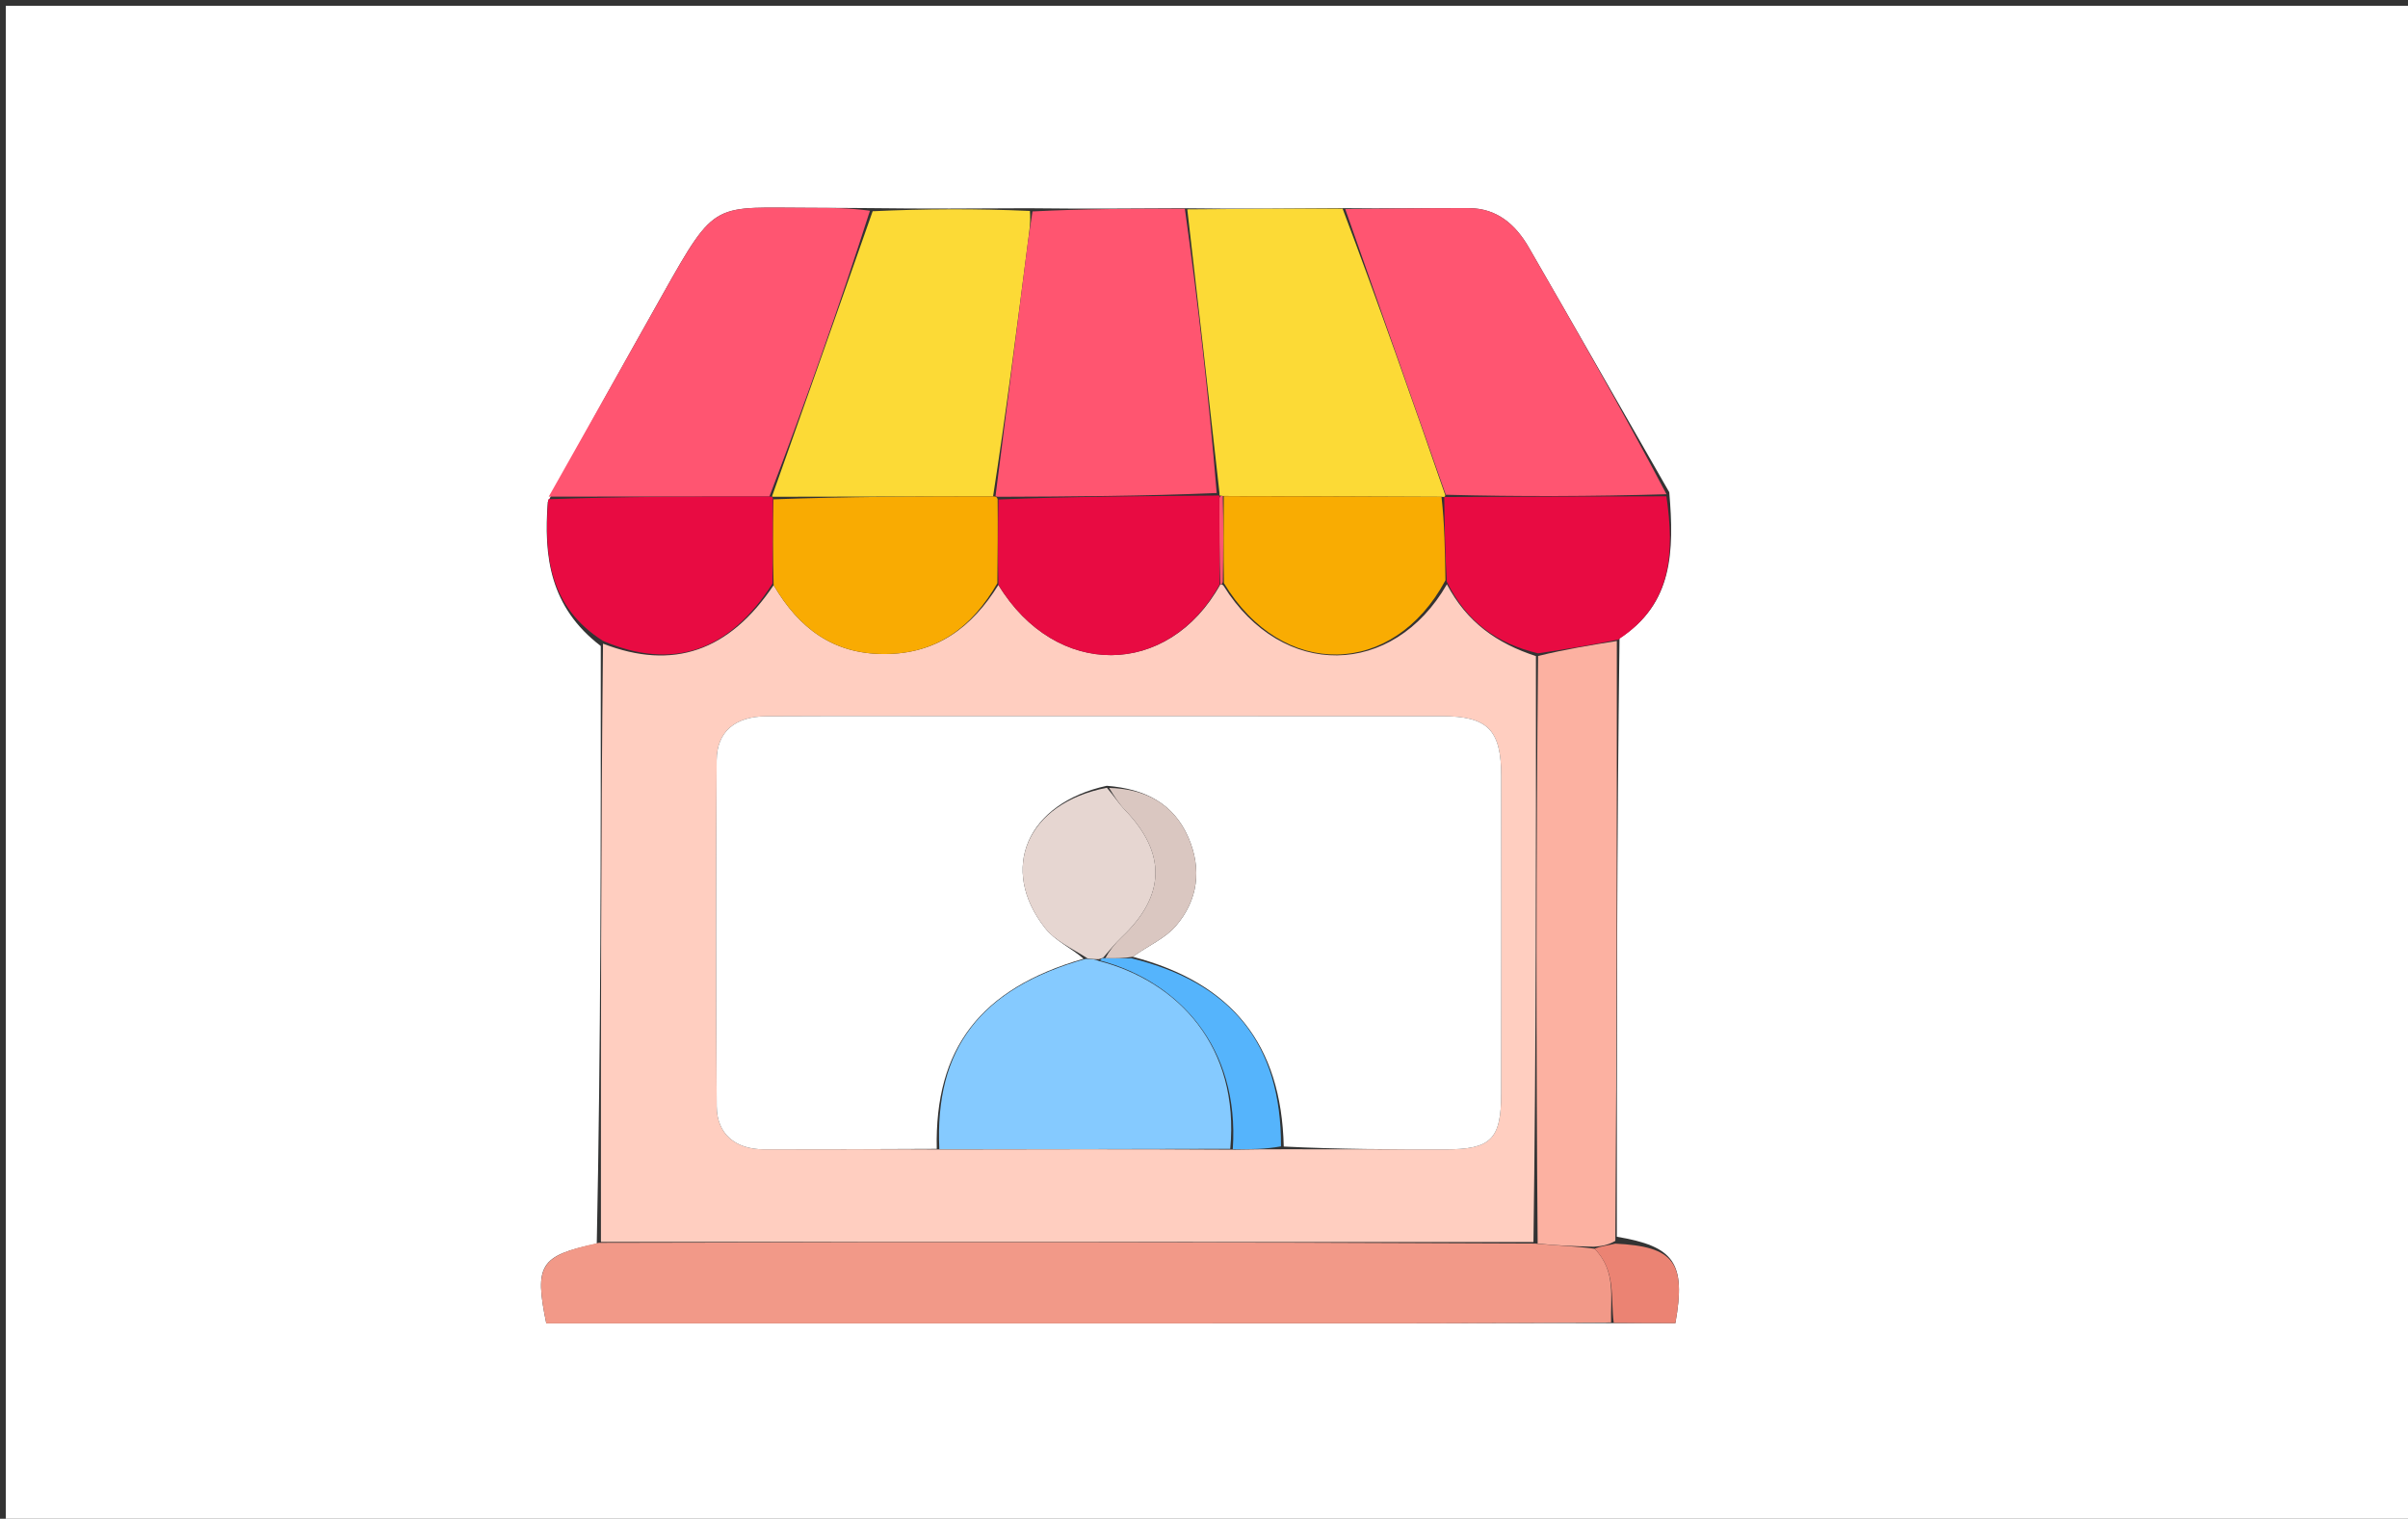 <svg version="1.1" id="Layer_1" xmlns="http://www.w3.org/2000/svg" xmlns:xlink="http://www.w3.org/1999/xlink" x="0px" y="0px"
	 width="100%" viewBox="0 0 417 263" enable-background="new 0 0 417 263" xml:space="preserve">
<rect x="0" y="0" width="417" height="263" fill="#333333" stroke="none"/>
<path fill="#FFFFFF" opacity="1" stroke="none" 
	d="
M304,264 
	C202.667,264 101.833,264 1,264 
	C1,176.333 1,88.667 1,1 
	C140,1 279,1 418,1 
	C418,88.667 418,176.333 418,264 
	C380.167,264 342.333,264 304,264 
M279.993,214.164 
	C279.992,179.776 279.991,145.388 280.459,110.52 
	C289.721,104.573 289.939,95.462 289.073,85.241 
	C280.971,71.105 272.9,56.952 264.748,42.845 
	C262.473,38.908 259.258,36.069 254.414,36.045 
	C247.262,36.009 240.11,36.144 232.041,36.044 
	C223.23,36.112 214.419,36.18 204.762,36.059 
	C196.121,36.115 187.48,36.17 177.936,36.058 
	C169.02,36.11 160.104,36.161 150.242,36.035 
	C147.087,36.018 143.932,35.985 140.777,35.987 
	C123.481,36.001 124.108,34.323 114.762,50.97 
	C108.201,62.657 101.607,74.325 94.86,86.919 
	C94.146,96.367 95.206,105.135 104.036,111.866 
	C104.046,146.264 104.055,180.662 103.343,215.368 
	C93.518,217.45 92.498,218.97 94.605,229.172 
	C96.422,229.172 98.371,229.172 100.32,229.172 
	C147.071,229.172 193.822,229.184 240.574,229.165 
	C253.382,229.16 266.19,229.063 279.917,229.126 
	C283.363,229.126 286.808,229.126 290.133,229.126 
	C292.009,218.604 289.899,215.847 279.993,214.164 
z"/>
<path fill="#FFCEC0" opacity="1" stroke="none" 
	d="
M104.065,215.059 
	C104.055,180.662 104.046,146.264 104.425,111.463 
	C116.55,116.152 126.281,112.785 133.972,101.329 
	C138.389,108.885 144.374,113.253 153.097,113.26 
	C162.23,113.268 168.366,108.579 172.896,101.295 
	C182.833,117.622 202.328,117.415 211.334,101.201 
	C211.458,101.204 211.707,101.17 211.897,101.456 
	C222.05,117.748 241.273,117.348 250.564,101.181 
	C253.998,107.723 259.222,111.423 265.981,113.615 
	C266.003,147.746 266.013,181.419 265.553,215.088 
	C211.41,215.077 157.737,215.068 104.065,215.059 
M213.919,199.088 
	C216.552,199.045 219.186,199.002 222.777,199.018 
	C231.939,199.027 241.101,199.044 250.262,199.041 
	C258.19,199.039 259.956,197.317 259.967,189.395 
	C259.995,171.071 259.982,152.748 259.974,134.424 
	C259.97,126.364 257.642,124.019 249.626,124.017 
	C223.14,124.009 196.654,124.014 170.168,124.014 
	C157.675,124.014 145.181,123.97 132.688,124.037 
	C127.308,124.066 124.137,126.706 124.106,131.645 
	C123.98,151.633 123.975,171.624 124.115,191.612 
	C124.149,196.352 127.351,199.019 132.24,199.028 
	C142.233,199.046 152.227,198.981 163.114,199.053 
	C179.758,199.016 196.402,198.98 213.919,199.088 
z"/>
<path fill="#F29988" opacity="1" stroke="none" 
	d="
M103.704,215.214 
	C157.737,215.068 211.41,215.077 265.811,215.346 
	C269.692,215.705 272.844,215.802 276.143,216.241 
	C279.916,220.13 278.868,224.698 278.997,229.008 
	C266.19,229.063 253.382,229.16 240.574,229.165 
	C193.822,229.184 147.071,229.172 100.32,229.172 
	C98.371,229.172 96.422,229.172 94.605,229.172 
	C92.498,218.97 93.518,217.45 103.704,215.214 
z"/>
<path fill="#FF5571" opacity="1" stroke="none" 
	d="
M232.958,36.206 
	C240.11,36.144 247.262,36.009 254.414,36.045 
	C259.258,36.069 262.473,38.908 264.748,42.845 
	C272.9,56.952 280.971,71.105 288.59,85.586 
	C275.575,85.97 263.043,86.009 250.367,85.676 
	C244.469,68.939 238.713,52.573 232.958,36.206 
z"/>
<path fill="#FF5571" opacity="1" stroke="none" 
	d="
M95.028,86.002 
	C101.607,74.325 108.201,62.657 114.762,50.97 
	C124.108,34.323 123.481,36.001 140.777,35.987 
	C143.932,35.985 147.087,36.018 150.65,36.491 
	C145.267,53.292 139.477,69.637 133.244,85.978 
	C120.21,85.983 107.619,85.992 95.028,86.002 
z"/>
<path fill="#FCDA36" opacity="1" stroke="none" 
	d="
M133.686,85.983 
	C139.477,69.637 145.267,53.292 151.123,36.579 
	C160.104,36.161 169.02,36.11 178.352,36.529 
	C178.514,38.623 178.221,40.242 178.012,41.872 
	C176.129,56.571 174.26,71.271 171.973,85.963 
	C159.039,85.976 146.518,85.995 133.918,86.026 
	C133.838,86.038 133.686,85.983 133.686,85.983 
z"/>
<path fill="#FCDA36" opacity="1" stroke="none" 
	d="
M232.499,36.125 
	C238.713,52.573 244.469,68.939 250.266,85.7 
	C250.308,86.095 250.105,86.077 249.628,86.033 
	C236.743,85.968 224.334,85.946 211.752,85.893 
	C211.579,85.862 211.229,85.827 211.216,85.81 
	C211.202,85.792 211.174,85.758 211.18,85.321 
	C209.327,68.671 207.467,52.459 205.608,36.247 
	C214.419,36.18 223.23,36.112 232.499,36.125 
z"/>
<path fill="#FF5570" opacity="1" stroke="none" 
	d="
M205.185,36.153 
	C207.467,52.459 209.327,68.671 210.699,85.376 
	C197.79,85.927 185.367,85.985 172.805,86.03 
	C172.665,86.017 172.388,85.97 172.388,85.97 
	C174.26,71.271 176.129,56.571 178.012,41.872 
	C178.221,40.242 178.514,38.623 178.804,36.612 
	C187.48,36.17 196.121,36.115 205.185,36.153 
z"/>
<path fill="#FCB1A1" opacity="1" stroke="none" 
	d="
M275.997,215.9 
	C272.844,215.802 269.692,215.705 266.281,215.349 
	C266.013,181.419 266.003,147.746 266.355,113.597 
	C271.142,112.414 275.566,111.707 279.99,111.001 
	C279.991,145.388 279.992,179.776 279.733,214.883 
	C278.315,215.702 277.156,215.801 275.997,215.9 
z"/>
<path fill="#E80B42" opacity="1" stroke="none" 
	d="
M280.224,110.76 
	C275.566,111.707 271.142,112.414 266.343,113.138 
	C259.222,111.423 253.998,107.723 250.538,100.722 
	C250.228,95.376 250.166,90.727 250.105,86.077 
	C250.105,86.077 250.308,86.095 250.409,86.071 
	C263.043,86.009 275.575,85.97 288.578,85.947 
	C289.939,95.462 289.721,104.573 280.224,110.76 
z"/>
<path fill="#E80B42" opacity="1" stroke="none" 
	d="
M94.944,86.46 
	C107.619,85.992 120.21,85.983 133.244,85.978 
	C133.686,85.983 133.838,86.038 133.861,86.488 
	C133.854,91.636 133.824,96.335 133.794,101.033 
	C126.281,112.785 116.55,116.152 104.434,110.989 
	C95.206,105.135 94.146,96.367 94.944,86.46 
z"/>
<path fill="#EB8373" opacity="1" stroke="none" 
	d="
M276.143,216.241 
	C277.156,215.801 278.315,215.702 279.718,215.359 
	C289.899,215.847 292.009,218.604 290.133,229.126 
	C286.808,229.126 283.363,229.126 279.457,229.067 
	C278.868,224.698 279.916,220.13 276.143,216.241 
z"/>
<path fill="#FFFFFF" opacity="1" stroke="none" 
	d="
M162.221,198.95 
	C152.227,198.981 142.233,199.046 132.24,199.028 
	C127.351,199.019 124.149,196.352 124.115,191.612 
	C123.975,171.624 123.98,151.633 124.106,131.645 
	C124.137,126.706 127.308,124.066 132.688,124.037 
	C145.181,123.97 157.675,124.014 170.168,124.014 
	C196.654,124.014 223.14,124.009 249.626,124.017 
	C257.642,124.019 259.97,126.364 259.974,134.424 
	C259.982,152.748 259.995,171.071 259.967,189.395 
	C259.956,197.317 258.19,199.039 250.262,199.041 
	C241.101,199.044 231.939,199.027 222.311,198.543 
	C221.903,180.831 213.316,170.182 196.163,165.684 
	C198.818,163.77 201.733,162.534 203.596,160.386 
	C207.47,155.918 208.166,150.516 205.806,145.049 
	C203.244,139.118 198.252,136.593 191.658,136.073 
	C177.791,139.106 172.941,150.504 180.995,160.737 
	C182.734,162.945 185.64,164.234 187.636,166.024 
	C169.763,171.183 161.844,181.571 162.221,198.95 
z"/>
<path fill="#85CAFF" opacity="1" stroke="none" 
	d="
M162.668,199.002 
	C161.844,181.571 169.763,171.183 187.98,166.054 
	C189.156,166.06 189.614,166.114 190.315,166.412 
	C204.038,169.956 214.702,181.283 213.046,198.943 
	C196.402,198.98 179.758,199.016 162.668,199.002 
z"/>
<path fill="#F9AB02" opacity="1" stroke="none" 
	d="
M133.972,101.329 
	C133.824,96.335 133.854,91.636 133.941,86.476 
	C146.518,85.995 159.039,85.976 171.973,85.963 
	C172.388,85.97 172.665,86.017 172.763,86.49 
	C172.812,91.638 172.763,96.313 172.715,100.988 
	C168.366,108.579 162.23,113.268 153.097,113.26 
	C144.374,113.253 138.389,108.885 133.972,101.329 
z"/>
<path fill="#E80B42" opacity="1" stroke="none" 
	d="
M172.896,101.295 
	C172.763,96.313 172.812,91.638 172.902,86.503 
	C185.367,85.985 197.79,85.927 210.693,85.814 
	C211.174,85.758 211.202,85.792 211.161,86.289 
	C211.149,91.59 211.179,96.394 211.209,101.198 
	C202.328,117.415 182.833,117.622 172.896,101.295 
z"/>
<path fill="#F9AC02" opacity="1" stroke="none" 
	d="
M249.628,86.033 
	C250.166,90.727 250.228,95.376 250.316,100.486 
	C241.273,117.348 222.05,117.748 211.949,100.978 
	C211.849,95.452 211.887,90.688 211.926,85.924 
	C224.334,85.946 236.743,85.968 249.628,86.033 
z"/>
<path fill="#55B4FC" opacity="1" stroke="none" 
	d="
M213.483,199.016 
	C214.702,181.283 204.038,169.956 190.549,166.34 
	C190.541,166.023 191.007,165.867 191.417,165.917 
	C193.201,165.961 194.574,165.955 195.947,165.949 
	C213.316,170.182 221.903,180.831 221.832,198.513 
	C219.186,199.002 216.552,199.045 213.483,199.016 
z"/>
<path fill="#FF5570" opacity="1" stroke="none" 
	d="
M211.752,85.893 
	C211.887,90.688 211.849,95.452 211.759,100.693 
	C211.707,101.17 211.458,101.204 211.334,101.201 
	C211.179,96.394 211.149,91.59 211.174,86.307 
	C211.229,85.827 211.579,85.862 211.752,85.893 
z"/>
<path fill="#E6D6D1" opacity="1" stroke="none" 
	d="
M191.007,165.867 
	C191.007,165.867 190.541,166.023 190.306,166.095 
	C189.614,166.114 189.156,166.06 188.353,165.976 
	C185.64,164.234 182.734,162.945 180.995,160.737 
	C172.941,150.504 177.791,139.106 191.681,136.409 
	C192.988,137.942 193.783,139.208 194.801,140.259 
	C202.043,147.74 201.851,155.153 194.223,162.308 
	C193.061,163.398 192.075,164.676 191.007,165.867 
z"/>
<path fill="#DAC7C1" opacity="1" stroke="none" 
	d="
M191.417,165.917 
	C192.075,164.676 193.061,163.398 194.223,162.308 
	C201.851,155.153 202.043,147.74 194.801,140.259 
	C193.783,139.208 192.988,137.942 192.066,136.439 
	C198.252,136.593 203.244,139.118 205.806,145.049 
	C208.166,150.516 207.47,155.918 203.596,160.386 
	C201.733,162.534 198.818,163.77 196.163,165.684 
	C194.574,165.955 193.201,165.961 191.417,165.917 
z"/>
</svg>